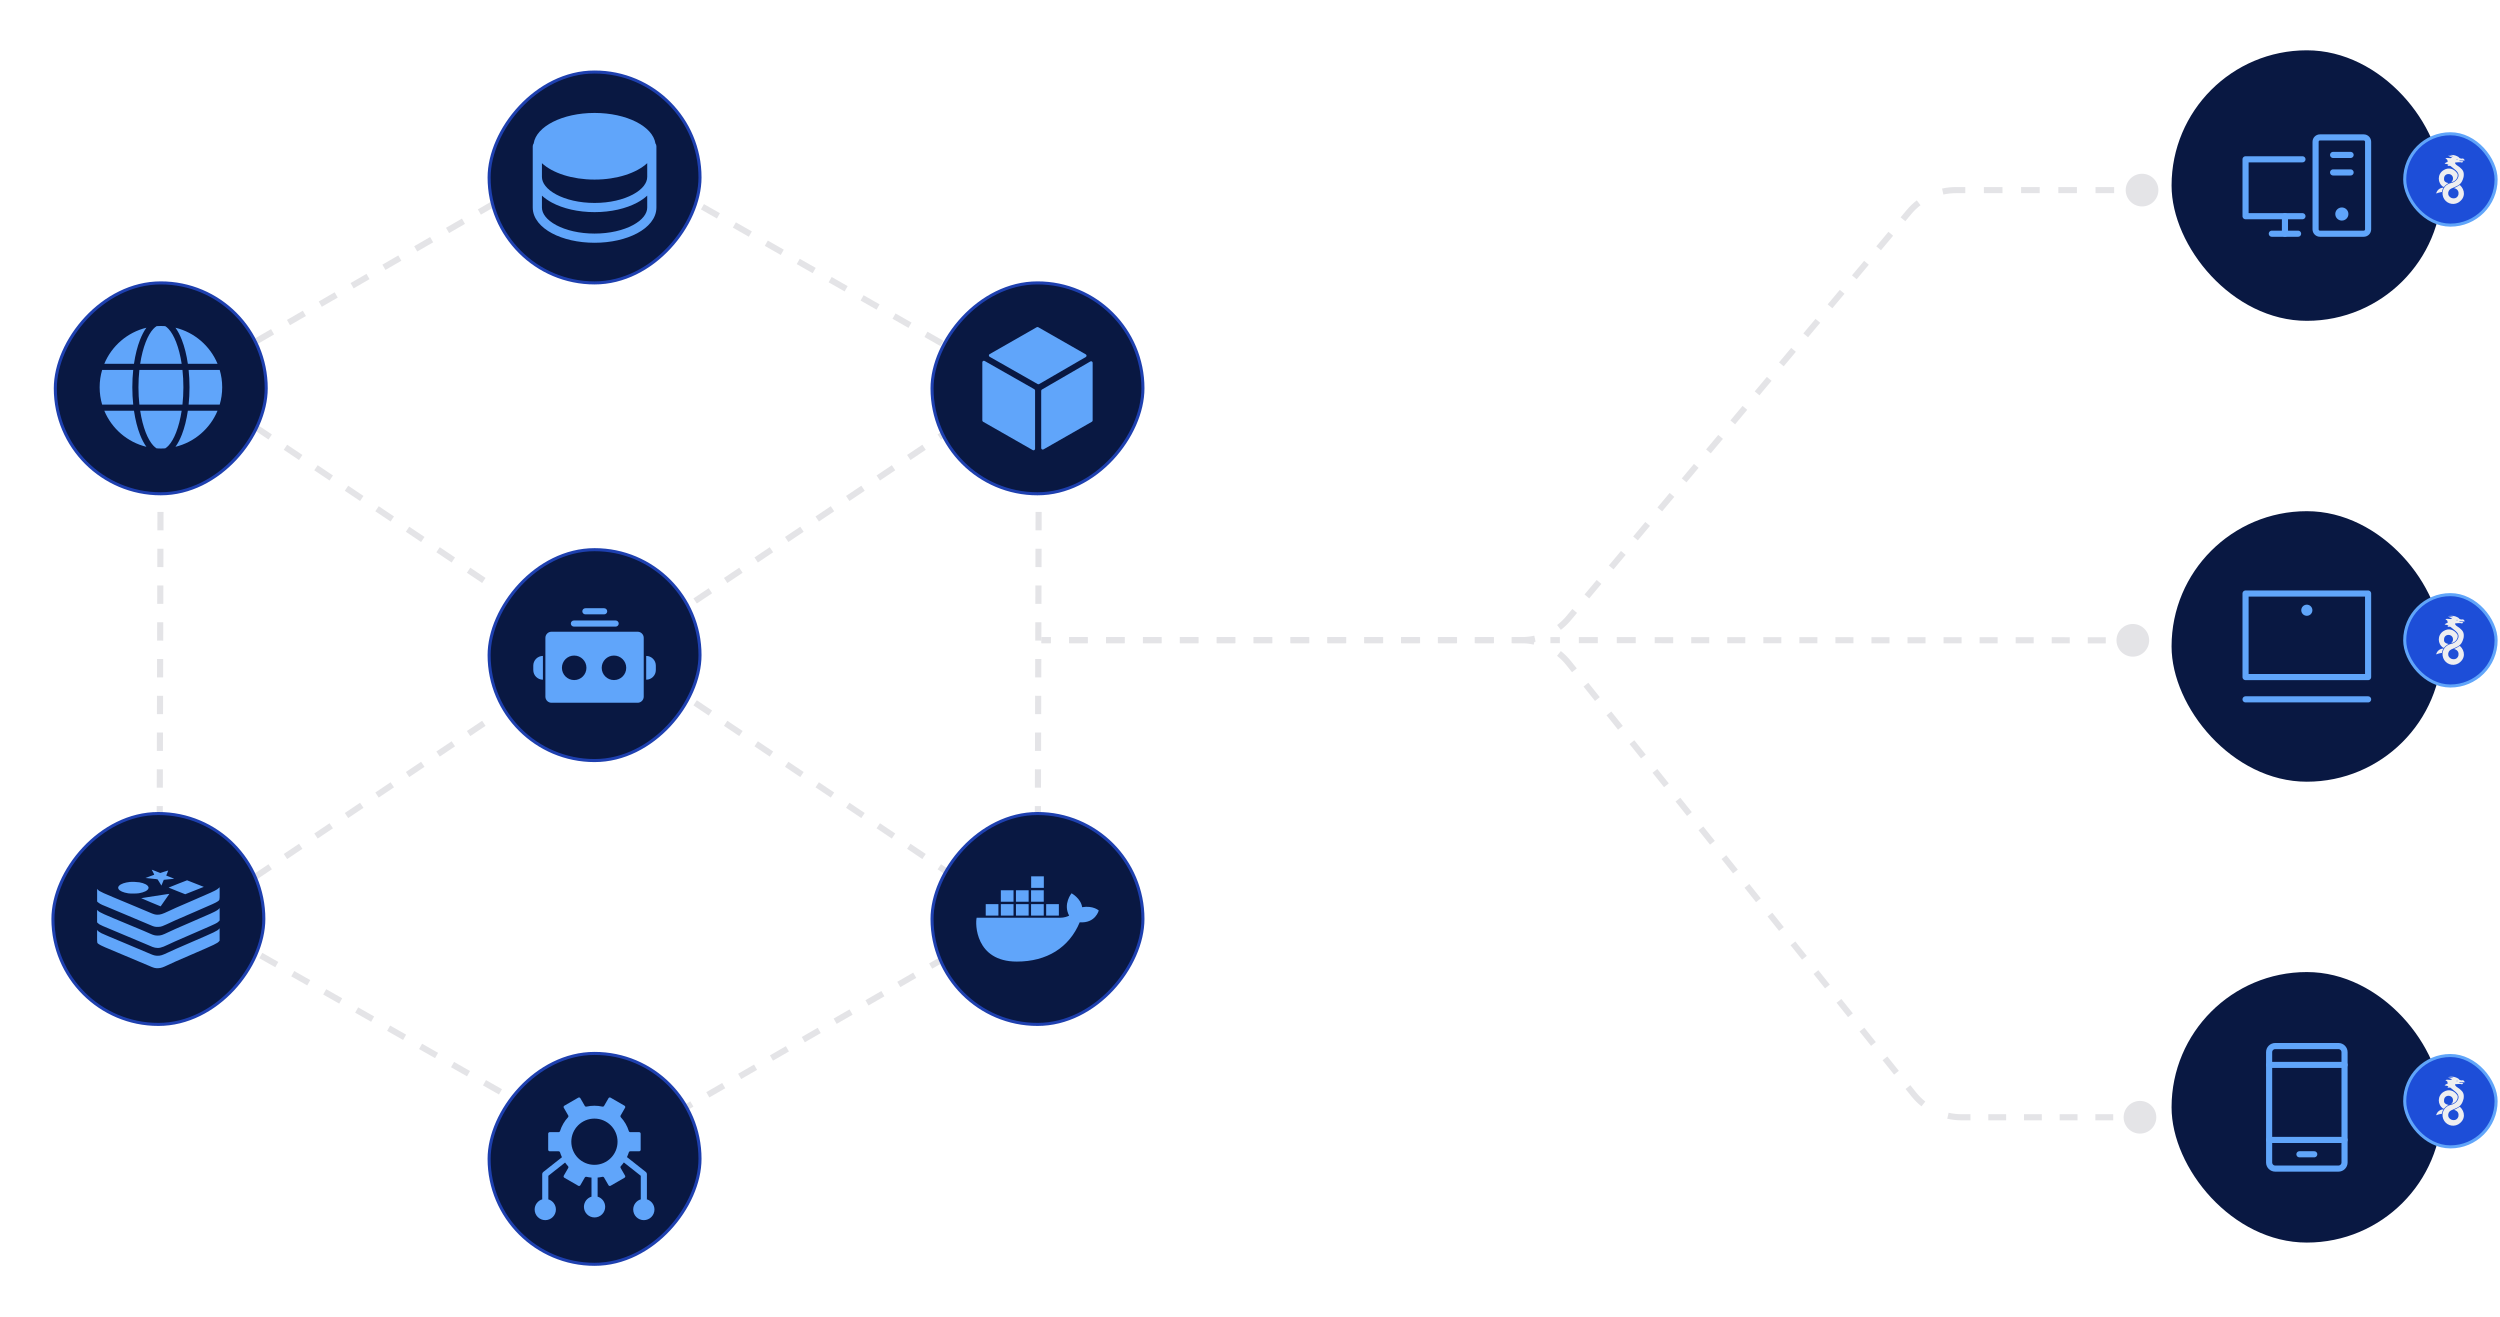 <svg width="816" height="430" viewBox="0 0 816 430" fill="none" xmlns="http://www.w3.org/2000/svg">
<g filter="url(#filter0_dd_622_125195)">
<rect x="708.799" y="315.279" width="88.3" height="88.3" rx="44.15" fill="#091842"/>
<path d="M750.535 374.756H755.363" stroke="#60A5FA" stroke-width="2" stroke-linecap="round" stroke-linejoin="round"/>
<path d="M740.641 345.584H765.257" stroke="#60A5FA" stroke-width="2" stroke-linecap="round" stroke-linejoin="round"/>
<path d="M740.641 370.07H765.257" stroke="#60A5FA" stroke-width="2" stroke-linecap="round" stroke-linejoin="round"/>
<path d="M740.641 341.43C740.641 340.325 741.537 339.43 742.641 339.43H763.256C764.361 339.43 765.257 340.325 765.257 341.43V377.43C765.257 378.534 764.361 379.43 763.257 379.43H742.641C741.537 379.43 740.641 378.534 740.641 377.43V341.43Z" stroke="#60A5FA" stroke-width="2" stroke-linejoin="round"/>
</g>
<g filter="url(#filter1_dd_622_125195)">
<rect x="708.799" y="164.85" width="88.3" height="88.3" rx="44.15" fill="#091842"/>
<path d="M732.949 191.727H772.949V218.999H732.949V191.727Z" stroke="#60A5FA" stroke-width="2" stroke-linejoin="round"/>
<path d="M732.949 226.271L772.949 226.271" stroke="#60A5FA" stroke-width="2" stroke-linecap="round"/>
<ellipse cx="752.949" cy="197.181" rx="1.818" ry="1.818" fill="#60A5FA"/>
</g>
<g filter="url(#filter2_dd_622_125195)">
<rect x="708.8" y="14.42" width="88.3" height="88.3" rx="44.15" fill="#091842"/>
<path d="M750.092 74.283H741.521" stroke="#60A5FA" stroke-width="2" stroke-linecap="round" stroke-linejoin="round"/>
<path d="M767.235 48.57H761.521" stroke="#60A5FA" stroke-width="2" stroke-linecap="round" stroke-linejoin="round"/>
<path d="M767.235 54.283H761.521" stroke="#60A5FA" stroke-width="2" stroke-linecap="round" stroke-linejoin="round"/>
<path d="M771.521 42.855H757.235C756.446 42.855 755.807 43.495 755.807 44.284V72.856C755.807 73.644 756.446 74.284 757.235 74.284H771.521C772.31 74.284 772.949 73.644 772.949 72.856V44.284C772.949 43.495 772.31 42.855 771.521 42.855Z" stroke="#60A5FA" stroke-width="2" stroke-linecap="round" stroke-linejoin="round"/>
<path d="M745.807 68.57V74.285" stroke="#60A5FA" stroke-width="2" stroke-linecap="round" stroke-linejoin="round"/>
<path d="M764.378 69.999C765.562 69.999 766.521 69.039 766.521 67.856C766.521 66.672 765.562 65.713 764.378 65.713C763.195 65.713 762.235 66.672 762.235 67.856C762.235 69.039 763.195 69.999 764.378 69.999Z" fill="#60A5FA"/>
<path d="M751.521 49.998H732.95V68.57H751.521" stroke="#60A5FA" stroke-width="2" stroke-linecap="round" stroke-linejoin="round"/>
</g>
<path d="M693.153 364.674C693.153 367.62 695.54 370.008 698.486 370.008C701.431 370.008 703.819 367.62 703.819 364.674C703.819 361.729 701.431 359.341 698.486 359.341C695.54 359.341 693.153 361.729 693.153 364.674ZM512.007 216.441L512.788 215.816L512.007 216.441ZM624.631 357.171L623.85 357.796L624.631 357.171ZM339.952 209.938H342.96V207.938H339.952V209.938ZM348.977 209.938H354.994V207.938H348.977V209.938ZM361.011 209.938H367.028V207.938H361.011V209.938ZM373.045 209.938H379.062V207.938H373.045V209.938ZM385.079 209.938H391.096V207.938H385.079V209.938ZM397.113 209.938H403.13V207.938H397.113V209.938ZM409.146 209.938H415.163V207.938H409.146V209.938ZM421.18 209.938H427.197V207.938H421.18V209.938ZM433.214 209.938H439.231V207.938H433.214V209.938ZM445.248 209.938H451.265V207.938H445.248V209.938ZM457.282 209.938H463.299V207.938H457.282V209.938ZM469.316 209.938H475.333V207.938H469.316V209.938ZM481.35 209.938H487.367V207.938H481.35V209.938ZM493.384 209.938H496.392V207.938H493.384V209.938ZM496.392 209.938C497.826 209.938 499.241 210.099 500.612 210.412L501.056 208.462C499.54 208.116 497.977 207.938 496.392 207.938V209.938ZM508.219 214.067C509.32 214.943 510.331 215.946 511.227 217.066L512.788 215.816C511.798 214.579 510.681 213.47 509.464 212.502L508.219 214.067ZM511.227 217.066L513.104 219.411L514.665 218.162L512.788 215.816L511.227 217.066ZM516.858 224.102L520.612 228.793L522.173 227.544L518.419 222.853L516.858 224.102ZM524.366 233.484L528.12 238.175L529.682 236.926L525.927 232.235L524.366 233.484ZM531.874 242.866L535.628 247.557L537.19 246.308L533.436 241.617L531.874 242.866ZM539.382 252.248L543.137 256.939L544.698 255.69L540.944 250.999L539.382 252.248ZM546.891 261.63L550.645 266.321L552.206 265.072L548.452 260.381L546.891 261.63ZM554.399 271.012L558.153 275.703L559.714 274.454L555.96 269.763L554.399 271.012ZM561.907 280.394L565.661 285.085L567.223 283.836L563.469 279.145L561.907 280.394ZM569.415 289.776L573.169 294.467L574.731 293.218L570.977 288.527L569.415 289.776ZM576.923 299.158L580.678 303.849L582.239 302.6L578.485 297.909L576.923 299.158ZM584.432 308.54L588.186 313.231L589.747 311.982L585.993 307.291L584.432 308.54ZM591.94 317.922L595.694 322.613L597.256 321.364L593.501 316.673L591.94 317.922ZM599.448 327.304L603.202 331.995L604.764 330.746L601.01 326.055L599.448 327.304ZM606.956 336.686L610.71 341.377L612.272 340.128L608.518 335.437L606.956 336.686ZM614.465 346.068L618.219 350.759L619.78 349.51L616.026 344.819L614.465 346.068ZM621.973 355.45L623.85 357.796L625.411 356.546L623.534 354.201L621.973 355.45ZM623.85 357.796C624.84 359.033 625.957 360.142 627.174 361.11L628.418 359.545C627.318 358.669 626.307 357.666 625.411 356.546L623.85 357.796ZM635.582 365.15C637.098 365.495 638.661 365.674 640.246 365.674V363.674C638.812 363.674 637.397 363.512 636.026 363.2L635.582 365.15ZM640.246 365.674H643.158V363.674H640.246V365.674ZM648.982 365.674H654.806V363.674H648.982V365.674ZM660.63 365.674H666.454V363.674H660.63V365.674ZM672.278 365.674H678.102V363.674H672.278V365.674ZM683.926 365.674H689.75V363.674H683.926V365.674ZM695.574 365.674H698.486V363.674H695.574V365.674Z" fill="#E4E4E7"/>
<path d="M693.83 62.049C693.83 59.103 696.218 56.715 699.164 56.715C702.109 56.715 704.497 59.103 704.497 62.049C704.497 64.994 702.109 67.382 699.164 67.382C696.218 67.382 693.83 64.994 693.83 62.049ZM511.998 201.784L511.231 201.141L511.998 201.784ZM623.103 69.203L623.87 69.845L623.103 69.203ZM339.952 207.938H342.965V209.938H339.952V207.938ZM348.993 207.938H355.021V209.938H348.993V207.938ZM361.048 207.938H367.076V209.938H361.048V207.938ZM373.103 207.938H379.131V209.938H373.103V207.938ZM385.158 207.938H391.186V209.938H385.158V207.938ZM397.214 207.938H403.241V209.938H397.214V207.938ZM409.269 207.938H415.296V209.938H409.269V207.938ZM421.324 207.938H427.352V209.938H421.324V207.938ZM433.379 207.938H439.407V209.938H433.379V207.938ZM445.434 207.938H451.462V209.938H445.434V207.938ZM457.489 207.938H463.517V209.938H457.489V207.938ZM469.545 207.938H475.572V209.938H469.545V207.938ZM481.6 207.938H487.627V209.938H481.6V207.938ZM493.655 207.938H496.669V209.938H493.655V207.938ZM496.669 207.938C498.066 207.938 499.445 207.784 500.784 207.487L501.217 209.439C499.737 209.768 498.213 209.938 496.669 209.938V207.938ZM508.242 204.006C509.33 203.17 510.334 202.212 511.231 201.141L512.764 202.426C511.772 203.609 510.663 204.668 509.461 205.592L508.242 204.006ZM511.231 201.141L513.215 198.774L514.748 200.058L512.764 202.426L511.231 201.141ZM517.183 194.039L521.151 189.304L522.684 190.588L518.716 195.323L517.183 194.039ZM525.119 184.569L529.087 179.834L530.62 181.118L526.652 185.853L525.119 184.569ZM533.056 175.099L537.024 170.364L538.557 171.648L534.588 176.383L533.056 175.099ZM540.992 165.628L544.96 160.893L546.493 162.178L542.525 166.913L540.992 165.628ZM548.928 156.158L552.896 151.423L554.429 152.708L550.461 157.443L548.928 156.158ZM556.864 146.688L560.832 141.953L562.365 143.238L558.397 147.973L556.864 146.688ZM564.8 137.218L568.768 132.483L570.301 133.768L566.333 138.503L564.8 137.218ZM572.736 127.748L576.704 123.013L578.237 124.298L574.269 129.033L572.736 127.748ZM580.672 118.278L584.64 113.543L586.173 114.828L582.205 119.563L580.672 118.278ZM588.608 108.808L592.576 104.073L594.109 105.358L590.141 110.093L588.608 108.808ZM596.545 99.338L600.513 94.603L602.046 95.888L598.077 100.623L596.545 99.338ZM604.481 89.868L608.449 85.133L609.982 86.417L606.014 91.153L604.481 89.868ZM612.417 80.398L616.385 75.663L617.918 76.947L613.95 81.682L612.417 80.398ZM620.353 70.928L622.337 68.56L623.87 69.845L621.886 72.212L620.353 70.928ZM622.337 68.56C623.329 67.377 624.438 66.318 625.64 65.394L626.859 66.98C625.771 67.816 624.767 68.774 623.87 69.845L622.337 68.56ZM633.884 61.547C635.364 61.218 636.889 61.049 638.432 61.049V63.049C637.035 63.049 635.656 63.202 634.317 63.499L633.884 61.547ZM638.432 61.049H641.469V63.049H638.432V61.049ZM647.542 61.049H653.615V63.049H647.542V61.049ZM659.688 61.049H665.761V63.049H659.688V61.049ZM671.835 61.049H677.908V63.049H671.835V61.049ZM683.981 61.049H690.054V63.049H683.981V61.049ZM696.127 61.049H699.164V63.049H696.127V61.049Z" fill="#E4E4E7"/>
<path d="M701.486 209.002C701.486 206.056 699.099 203.668 696.153 203.667C693.208 203.666 690.82 206.053 690.819 208.998C690.819 211.944 693.207 214.332 696.153 214.333C699.098 214.334 701.486 211.947 701.486 209.002ZM696.153 208L693.211 207.999L693.211 209.999L696.153 210L696.153 208ZM687.328 207.997L681.445 207.995L681.445 209.995L687.328 209.997L687.328 207.997ZM675.561 207.993L669.678 207.992L669.678 209.992L675.561 209.993L675.561 207.993ZM663.795 207.99L657.912 207.988L657.911 209.988L663.795 209.99L663.795 207.99ZM652.028 207.986L646.145 207.984L646.145 209.984L652.028 209.986L652.028 207.986ZM640.262 207.982L634.378 207.98L634.378 209.98L640.262 209.982L640.262 207.982ZM628.495 207.979L622.612 207.977L622.612 209.977L628.495 209.979L628.495 207.979ZM616.729 207.975L610.845 207.973L610.845 209.973L616.729 209.975L616.729 207.975ZM604.962 207.971L599.079 207.969L599.079 209.969L604.962 209.971L604.962 207.971ZM593.196 207.967L587.312 207.966L587.312 209.966L593.195 209.967L593.196 207.967ZM581.429 207.964L575.546 207.962L575.546 209.962L581.429 209.964L581.429 207.964ZM569.662 207.96L563.779 207.958L563.779 209.958L569.662 209.96L569.662 207.96ZM557.896 207.956L552.013 207.954L552.013 209.954L557.896 209.956L557.896 207.956ZM546.129 207.953L543.188 207.952L543.188 209.952L546.129 209.953L546.129 207.953ZM543.188 207.952L540.093 207.951L540.093 209.951L543.188 209.952L543.188 207.952ZM533.904 207.949L527.715 207.947L527.715 209.947L533.904 209.949L533.904 207.949ZM521.526 207.945L515.337 207.943L515.337 209.943L521.526 209.945L521.526 207.945ZM509.148 207.941L506.054 207.94L506.053 209.94L509.148 209.941L509.148 207.941Z" fill="#E4E4E7"/>
<rect x="784.899" y="43.658" width="29.821" height="29.821" rx="14.911" fill="#1D4ED8"/>
<rect x="784.899" y="43.658" width="29.821" height="29.821" rx="14.911" stroke="#60A5FA"/>
<path fill-rule="evenodd" clip-rule="evenodd" d="M800.749 50.92L799.38 50.608C799.482 50.608 799.592 50.6 799.716 50.592C799.876 50.581 800.059 50.568 800.28 50.568C801.101 50.568 801.766 50.842 802.392 51.194C802.479 51.237 802.553 51.329 802.629 51.421C802.69 51.496 802.752 51.572 802.822 51.625C803.135 51.742 803.448 51.82 803.761 51.781V51.664C804.113 51.742 804.465 52.133 804.465 52.407H802.861C802.822 52.407 802.744 52.446 802.705 52.485C802.744 52.524 802.822 52.603 802.861 52.603C802.935 52.603 803.016 52.6 803.101 52.598C803.375 52.591 803.697 52.582 803.996 52.642C803.99 52.651 803.985 52.66 803.979 52.67C803.857 52.876 803.631 53.255 803.37 52.994C803.37 52.916 801.844 52.955 801.453 53.033C801.375 53.033 801.297 53.189 801.336 53.268C801.511 53.693 801.926 53.958 802.315 54.207C802.535 54.347 802.746 54.482 802.901 54.637C803.996 55.498 804.348 56.28 804.113 57.766C803.525 60.083 802.601 60.474 800.8 61.237C800.564 61.337 800.313 61.443 800.045 61.561C799.38 61.874 798.989 62.617 799.106 63.361C799.38 64.965 801.923 65.395 802.431 63.517C802.588 62.774 802.392 61.718 800.984 61.405C801.61 61.131 802.196 60.818 802.744 60.466C802.822 60.388 802.901 60.388 802.979 60.466C804.544 61.913 804.935 64.573 802.353 66.138C800.514 67.155 798.206 66.295 797.463 64.339C796.72 62.343 797.893 60.192 799.967 59.762C801.453 59.527 802.979 57.962 802.314 56.515C802.019 55.865 801.166 55.216 800.446 54.667C800.212 54.489 799.992 54.321 799.81 54.167C799.707 54.106 799.539 54.12 799.351 54.136C799.183 54.15 798.999 54.165 798.832 54.128C798.91 54.07 798.958 54.011 799.005 53.953C799.053 53.894 799.101 53.836 799.179 53.777C798.827 53.561 798.609 53.531 798.339 53.494C798.219 53.478 798.089 53.46 797.932 53.424C798.05 53.189 798.556 52.916 798.908 52.877C798.897 52.775 798.89 52.687 798.884 52.61C798.846 52.126 798.842 52.079 798.167 51.742C798.568 51.474 798.923 51.534 799.268 51.591C799.628 51.651 799.978 51.71 800.358 51.39C799.888 51.233 799.419 51.077 798.989 50.803C799.209 50.818 799.426 50.857 799.641 50.896C800 50.96 800.356 51.024 800.722 50.975L800.749 50.92ZM797.463 60.974C795.585 59.801 795.468 56.828 797.58 55.537C799.145 54.559 800.905 54.911 802.079 56.632C802.236 56.906 802.236 57.336 802.157 57.649C801.844 58.705 801.062 59.292 800.006 59.527C800.319 59.292 800.553 58.94 800.632 58.549C800.984 56.358 797.58 56.123 797.737 58.471C797.698 59.136 798.206 59.605 799.184 59.762C798.676 60.075 798.245 60.348 797.776 60.935C797.698 61.053 797.619 61.053 797.463 60.974ZM796.991 62.672C796.389 62.784 795.754 62.903 795.155 63.165C795.429 62.031 796.407 61.248 797.58 61.248C797.267 61.639 797.111 62.148 797.072 62.656C797.045 62.661 797.018 62.666 796.991 62.672ZM802.038 51.874L802.155 51.991L801.999 52.069C801.921 52.108 801.881 52.069 801.842 52.03C801.764 51.913 801.999 51.834 802.038 51.874Z" fill="#EEEEF0"/>
<rect x="784.899" y="194.09" width="29.821" height="29.821" rx="14.911" fill="#1D4ED8"/>
<rect x="784.899" y="194.09" width="29.821" height="29.821" rx="14.911" stroke="#60A5FA"/>
<path fill-rule="evenodd" clip-rule="evenodd" d="M800.749 201.352L799.38 201.039C799.482 201.039 799.592 201.032 799.716 201.023C799.876 201.012 800.059 201 800.28 201C801.101 201 801.766 201.274 802.392 201.626C802.479 201.669 802.553 201.76 802.629 201.853C802.69 201.928 802.752 202.004 802.822 202.056C803.135 202.174 803.448 202.252 803.761 202.213V202.095C804.113 202.174 804.465 202.565 804.465 202.839H802.861C802.822 202.839 802.744 202.878 802.705 202.917C802.744 202.956 802.822 203.034 802.861 203.034C802.935 203.034 803.016 203.032 803.101 203.03C803.375 203.022 803.697 203.014 803.996 203.073C803.99 203.082 803.985 203.092 803.979 203.102C803.857 203.307 803.631 203.687 803.37 203.425C803.37 203.347 801.844 203.386 801.453 203.465C801.375 203.465 801.297 203.621 801.336 203.699C801.511 204.125 801.926 204.39 802.315 204.639C802.535 204.779 802.746 204.913 802.901 205.068C803.996 205.929 804.348 206.712 804.113 208.198C803.525 210.515 802.601 210.906 800.8 211.668C800.564 211.768 800.313 211.875 800.045 211.993C799.38 212.306 798.989 213.049 799.106 213.792C799.38 215.396 801.923 215.826 802.431 213.949C802.588 213.205 802.392 212.149 800.984 211.836C801.61 211.562 802.196 211.249 802.744 210.897C802.822 210.819 802.901 210.819 802.979 210.897C804.544 212.345 804.935 215.005 802.353 216.57C800.514 217.587 798.206 216.726 797.463 214.77C796.72 212.775 797.893 210.624 799.967 210.193C801.453 209.958 802.979 208.394 802.314 206.946C802.019 206.297 801.166 205.647 800.446 205.099C800.212 204.92 799.992 204.753 799.81 204.599C799.707 204.537 799.539 204.551 799.351 204.567C799.183 204.581 798.999 204.597 798.832 204.56C798.91 204.501 798.958 204.443 799.005 204.384C799.053 204.326 799.101 204.268 799.179 204.209C798.827 203.992 798.609 203.963 798.339 203.926C798.219 203.91 798.089 203.892 797.932 203.856C798.05 203.621 798.556 203.348 798.908 203.309C798.897 203.206 798.89 203.118 798.884 203.041C798.846 202.558 798.842 202.511 798.167 202.174C798.568 201.906 798.923 201.965 799.268 202.023C799.628 202.083 799.978 202.142 800.358 201.822C799.888 201.665 799.419 201.509 798.989 201.235C799.209 201.249 799.426 201.288 799.641 201.327C800 201.392 800.356 201.456 800.722 201.407L800.749 201.352ZM797.463 211.406C795.585 210.232 795.468 207.259 797.58 205.968C799.145 204.99 800.905 205.342 802.079 207.064C802.236 207.337 802.236 207.768 802.157 208.081C801.844 209.137 801.062 209.724 800.006 209.958C800.319 209.724 800.553 209.372 800.632 208.98C800.984 206.79 797.58 206.555 797.737 208.902C797.698 209.567 798.206 210.037 799.184 210.193C798.676 210.506 798.245 210.78 797.776 211.367C797.698 211.484 797.619 211.484 797.463 211.406ZM796.991 213.103C796.389 213.216 795.754 213.335 795.155 213.597C795.429 212.462 796.407 211.68 797.58 211.68C797.267 212.071 797.111 212.58 797.072 213.088C797.045 213.093 797.018 213.098 796.991 213.103ZM802.038 202.305L802.155 202.423L801.999 202.501C801.921 202.54 801.881 202.501 801.842 202.462C801.764 202.344 801.999 202.266 802.038 202.305Z" fill="#EEEEF0"/>
<rect x="784.899" y="344.52" width="29.821" height="29.821" rx="14.911" fill="#1D4ED8"/>
<rect x="784.899" y="344.52" width="29.821" height="29.821" rx="14.911" stroke="#60A5FA"/>
<path fill-rule="evenodd" clip-rule="evenodd" d="M800.749 351.782L799.38 351.469C799.482 351.469 799.592 351.461 799.716 351.453C799.876 351.442 800.059 351.43 800.28 351.43C801.101 351.43 801.766 351.704 802.392 352.056C802.479 352.099 802.553 352.19 802.629 352.283C802.69 352.358 802.752 352.433 802.822 352.486C803.135 352.603 803.448 352.682 803.761 352.642V352.525C804.113 352.603 804.465 352.994 804.465 353.268H802.861C802.822 353.268 802.744 353.307 802.705 353.347C802.744 353.386 802.822 353.464 802.861 353.464C802.935 353.464 803.016 353.462 803.101 353.459C803.375 353.452 803.697 353.443 803.996 353.503C803.99 353.512 803.985 353.522 803.979 353.532C803.857 353.737 803.631 354.116 803.37 353.855C803.37 353.777 801.844 353.816 801.453 353.894C801.375 353.894 801.297 354.051 801.336 354.129C801.511 354.554 801.926 354.82 802.315 355.068C802.535 355.208 802.746 355.343 802.901 355.498C803.996 356.359 804.348 357.141 804.113 358.628C803.525 360.945 802.601 361.336 800.8 362.098C800.564 362.198 800.313 362.304 800.045 362.422C799.38 362.735 798.989 363.479 799.106 364.222C799.38 365.826 801.923 366.256 802.431 364.378C802.588 363.635 802.392 362.579 800.984 362.266C801.61 361.992 802.196 361.679 802.744 361.327C802.822 361.249 802.901 361.249 802.979 361.327C804.544 362.774 804.935 365.435 802.353 366.999C800.514 368.017 798.206 367.156 797.463 365.2C796.72 363.205 797.893 361.053 799.967 360.623C801.453 360.388 802.979 358.823 802.314 357.376C802.019 356.726 801.166 356.077 800.446 355.528C800.212 355.35 799.992 355.182 799.81 355.029C799.707 354.967 799.539 354.981 799.351 354.997C799.183 355.011 798.999 355.027 798.832 354.99C798.91 354.931 798.958 354.873 799.005 354.814C799.053 354.756 799.101 354.697 799.179 354.639C798.827 354.422 798.609 354.392 798.339 354.356C798.219 354.339 798.089 354.322 797.932 354.285C798.05 354.051 798.556 353.777 798.908 353.738C798.897 353.636 798.89 353.548 798.884 353.471C798.846 352.987 798.842 352.941 798.167 352.603C798.568 352.336 798.923 352.395 799.268 352.453C799.628 352.513 799.978 352.571 800.358 352.251C799.888 352.095 799.419 351.938 798.989 351.664C799.209 351.679 799.426 351.718 799.641 351.757C800 351.822 800.356 351.886 800.722 351.837L800.749 351.782ZM797.463 361.836C795.585 360.662 795.468 357.689 797.58 356.398C799.145 355.42 800.905 355.772 802.079 357.493C802.236 357.767 802.236 358.197 802.157 358.51C801.844 359.567 801.062 360.153 800.006 360.388C800.319 360.153 800.553 359.801 800.632 359.41C800.984 357.219 797.58 356.985 797.737 359.332C797.698 359.997 798.206 360.466 799.184 360.623C798.676 360.936 798.245 361.21 797.776 361.796C797.698 361.914 797.619 361.914 797.463 361.836ZM796.991 363.533C796.389 363.645 795.754 363.764 795.155 364.026C795.429 362.892 796.407 362.109 797.58 362.109C797.267 362.501 797.111 363.009 797.072 363.518C797.045 363.523 797.018 363.528 796.991 363.533ZM802.038 352.735L802.155 352.852L801.999 352.931C801.921 352.97 801.881 352.931 801.842 352.891C801.764 352.774 801.999 352.696 802.038 352.735Z" fill="#EEEEF0"/>
<path d="M83.209 139.295L162.881 192.794" stroke="#E4E4E7" stroke-width="2" stroke-dasharray="6 6"/>
<path d="M311.57 139.295L221.597 199.71" stroke="#E4E4E7" stroke-width="2" stroke-dasharray="6 6"/>
<path d="M83.209 286.258L162.881 232.759" stroke="#E4E4E7" stroke-width="2" stroke-dasharray="6 6"/>
<path d="M311.57 286.258L220.214 224.914" stroke="#E4E4E7" stroke-width="2" stroke-dasharray="6 6"/>
<path d="M52.071 293.101L52.474 129.328" stroke="#E4E4E7" stroke-width="2" stroke-dasharray="6 6"/>
<path d="M338.697 293.101L339.1 129.328" stroke="#E4E4E7" stroke-width="2" stroke-dasharray="6 6"/>
<path d="M338.708 129.948L194.104 47.406L81.741 112.476M340.128 294.313L198.294 376.254L75.453 306.372" stroke="#E4E4E7" stroke-width="2" stroke-dasharray="6 6"/>
<g filter="url(#filter3_dd_622_125195)">
<rect width="68.831" height="68.831" rx="34.416" transform="matrix(1 0 0 -1 17.279 332.367)" fill="#091842"/>
<rect width="68.831" height="68.831" rx="34.416" transform="matrix(1 0 0 -1 17.279 332.367)" stroke="#1E40AF"/>
<path d="M49.538 281.889C49.538 281.905 49.726 282.257 49.96 282.694C50.194 283.124 50.359 283.491 50.335 283.514C50.312 283.53 49.656 283.78 48.882 284.053C48.101 284.335 47.484 284.569 47.492 284.577C47.499 284.585 48.382 284.678 49.445 284.78C50.726 284.897 51.398 284.983 51.444 285.038C51.484 285.077 51.781 285.553 52.101 286.085L52.679 287.053L52.78 286.811C52.835 286.686 53.015 286.257 53.171 285.874L53.46 285.178L54.999 285.014C55.843 284.921 56.593 284.85 56.671 284.85L56.804 284.796C56.804 284.772 56.233 284.538 55.53 284.272C54.835 284.014 54.257 283.788 54.257 283.78C54.257 283.772 54.405 283.405 54.593 282.96C54.773 282.514 54.913 282.139 54.905 282.132C54.89 282.116 54.296 282.296 53.593 282.522L52.319 282.944L50.952 282.405C49.609 281.874 49.538 281.85 49.538 281.889ZM58.023 286.507C56.39 287.155 55.046 287.694 55.038 287.71C55.023 287.725 56.241 288.217 57.741 288.811L60.46 289.881L60.749 289.764C63.78 288.585 66.53 287.491 66.522 287.475L61.062 285.327C61.007 285.335 59.648 285.858 58.023 286.507ZM42.351 285.874C40.781 286.038 39.468 286.491 38.913 287.069C38.531 287.46 38.468 287.796 38.71 288.202C39.062 288.811 40.218 289.319 41.812 289.577C42.531 289.702 44.632 289.678 45.359 289.553C47.062 289.256 48.171 288.71 48.429 288.022C48.523 287.764 48.523 287.733 48.429 287.483C48.171 286.819 47.085 286.264 45.476 285.983C44.663 285.85 43.148 285.796 42.351 285.874ZM71.515 287.764C71.436 287.866 71.147 288.1 70.866 288.288C70.038 288.819 68.975 289.303 62.343 292.163C57.679 294.163 56.491 294.694 54.882 295.467C53.093 296.319 52.351 296.561 51.452 296.561C50.648 296.561 50.163 296.42 48.663 295.756C48.062 295.491 45.601 294.46 43.203 293.46C32.695 289.092 32.499 288.999 31.937 288.389L31.703 288.131V292.249L31.968 292.506C32.226 292.756 33.093 293.28 33.398 293.366C33.484 293.389 34.054 293.624 34.671 293.889C35.288 294.155 38.304 295.42 41.374 296.702C46.452 298.819 47.609 299.303 49.343 300.061C50.257 300.467 50.765 300.569 51.632 300.538C52.265 300.514 52.452 300.475 53.007 300.288C53.366 300.17 53.984 299.905 54.382 299.702C55.702 299.038 57.296 298.334 63.648 295.6C69.624 293.022 70.405 292.663 71.054 292.217C71.718 291.741 71.694 291.858 71.694 289.561C71.694 288.46 71.686 287.561 71.679 287.561L71.515 287.764ZM50.593 290.452C48.148 290.827 46.124 291.147 46.085 291.163C46.031 291.178 52.179 293.764 52.437 293.835L55.249 289.796C55.241 289.741 55.249 289.733 50.593 290.452ZM71.554 294.545C71.499 294.639 71.241 294.858 70.999 295.038C70.202 295.585 69.007 296.131 61.741 299.256C57.562 301.061 56.249 301.639 55.007 302.241C52.991 303.217 52.507 303.373 51.429 303.373C50.593 303.366 50.077 303.233 48.968 302.733C47.898 302.241 46.702 301.741 41.906 299.749C33.538 296.28 32.578 295.842 31.984 295.272L31.695 294.999V299.061L32.023 299.374C32.554 299.874 32.499 299.842 41.468 303.577C44.757 304.944 47.859 306.248 48.359 306.475C49.679 307.069 50.062 307.209 50.585 307.319C51.804 307.569 52.71 307.366 54.687 306.405C55.976 305.78 57.546 305.084 61.351 303.444C68.585 300.327 70.366 299.522 70.897 299.17C71.085 299.038 71.343 298.827 71.468 298.686L71.694 298.436V296.405C71.694 295.288 71.686 294.374 71.679 294.374L71.554 294.545ZM71.483 301.202C71.007 301.803 70.046 302.264 62.585 305.475C57.718 307.577 56.233 308.233 54.632 308.991C52.952 309.787 52.398 309.959 51.429 309.959C50.765 309.959 50.093 309.803 49.351 309.475C47.609 308.709 46.46 308.225 41.374 306.108C35.593 303.702 33.742 302.913 33.124 302.608C32.546 302.319 31.96 301.905 31.828 301.694L31.695 301.498V303.569C31.695 305.944 31.656 305.764 32.288 306.194C32.992 306.662 34.038 307.131 40.984 310.014C45.835 312.03 47.585 312.764 48.445 313.155C50.202 313.944 50.671 314.069 51.656 314.014C52.554 313.975 53.14 313.78 54.694 313.037C56.312 312.264 57.507 311.725 62.796 309.452C70.14 306.287 70.936 305.905 71.491 305.264L71.686 305.045V303.022C71.686 301.905 71.679 300.991 71.671 300.991L71.483 301.202Z" fill="#60A5FA"/>
</g>
<g filter="url(#filter4_dd_622_125195)">
<rect width="68.831" height="68.831" rx="34.416" transform="matrix(1 0 0 -1 304.221 332.367)" fill="#091842"/>
<rect width="68.831" height="68.831" rx="34.416" transform="matrix(1 0 0 -1 304.221 332.367)" stroke="#1E40AF"/>
<path fill-rule="evenodd" clip-rule="evenodd" d="M336.565 284.041H340.708V287.79H336.565V284.041ZM330.817 288.579H326.673V292.328H330.817V288.579ZM325.884 293.107H321.741V296.855H325.884V293.107ZM330.817 293.107H326.673V296.855H330.817V293.107ZM331.606 293.107H335.749V296.855H331.606V293.107ZM340.682 293.107H336.539V296.855H340.682V293.107ZM341.471 293.107H345.614V296.855H341.471V293.107ZM331.606 288.579H335.749V292.328H331.606V288.579ZM340.682 288.579H336.539V292.328H340.682V288.579ZM353.21 294.103C356.861 293.511 358.636 295.188 358.636 295.188C358.636 295.188 357.551 299.43 352.421 299.036C348.968 307.323 341.668 311.86 331.902 311.86C318.288 311.86 318.288 299.43 318.781 297.556H345.91C347.39 297.556 348.377 297.162 348.968 296.866C346.897 293.018 349.758 289.565 349.758 289.565C349.758 289.565 352.816 291.242 353.21 294.103Z" fill="#60A5FA"/>
</g>
<g filter="url(#filter5_dd_622_125195)">
<rect width="68.831" height="68.831" rx="34.416" transform="matrix(1 0 0 -1 159.648 90.342)" fill="#091842"/>
<rect width="68.831" height="68.831" rx="34.416" transform="matrix(1 0 0 -1 159.648 90.342)" stroke="#1E40AF"/>
<path fill-rule="evenodd" clip-rule="evenodd" d="M194.064 56.617C201.384 56.617 207.783 54.465 211.252 51.258V55.74C211.252 57.681 209.758 59.783 206.572 61.489C203.449 63.16 199.031 64.24 194.069 64.24C189.107 64.24 184.69 63.16 181.567 61.489C178.38 59.783 176.887 57.681 176.887 55.74V51.268C180.357 54.47 186.751 56.617 194.064 56.617ZM173.887 55.74V45.74C173.887 45.4 174 45.086 174.191 44.835C175.034 39.251 183.61 34.863 194.064 34.863C204.506 34.863 213.074 39.242 213.934 44.817C214.133 45.071 214.252 45.392 214.252 45.74V55.74V65.74C214.252 69.323 211.563 72.22 207.988 74.134C204.349 76.081 199.425 77.24 194.069 77.24C188.713 77.24 183.789 76.081 180.151 74.134C176.575 72.22 173.887 69.323 173.887 65.74V55.74ZM211.252 61.856V65.74C211.252 67.681 209.758 69.783 206.572 71.489C203.449 73.16 199.031 74.24 194.069 74.24C189.107 74.24 184.69 73.16 181.567 71.489C178.38 69.783 176.887 67.681 176.887 65.74V61.856C177.826 62.721 178.937 63.484 180.151 64.134C183.789 66.081 188.713 67.24 194.069 67.24C199.425 67.24 204.349 66.081 207.988 64.134C209.201 63.484 210.313 62.721 211.252 61.856Z" fill="#60A5FA"/>
</g>
<g filter="url(#filter6_dd_622_125195)">
<rect width="68.831" height="68.831" rx="34.416" transform="matrix(1 0 0 -1 159.648 246.246)" fill="#091842"/>
<rect width="68.831" height="68.831" rx="34.416" transform="matrix(1 0 0 -1 159.648 246.246)" stroke="#1E40AF"/>
<path fill-rule="evenodd" clip-rule="evenodd" d="M191.068 196.527C190.516 196.527 190.068 196.975 190.068 197.527C190.068 198.08 190.516 198.527 191.068 198.527H197.196C197.748 198.527 198.196 198.08 198.196 197.527C198.196 196.975 197.748 196.527 197.196 196.527H191.068ZM186.316 201.527C186.316 200.975 186.764 200.527 187.316 200.527H200.948C201.5 200.527 201.948 200.975 201.948 201.527C201.948 202.08 201.5 202.527 200.948 202.527H187.316C186.764 202.527 186.316 202.08 186.316 201.527ZM178.015 206.194C178.015 205.089 178.911 204.194 180.015 204.194H208.112C209.216 204.194 210.112 205.089 210.112 206.194V225.382C210.112 226.486 209.216 227.382 208.112 227.382H180.015C178.911 227.382 178.015 226.486 178.015 225.382V206.194ZM187.412 219.974C189.621 219.974 191.412 218.183 191.412 215.974C191.412 213.765 189.621 211.974 187.412 211.974C185.202 211.974 183.412 213.765 183.412 215.974C183.412 218.183 185.202 219.974 187.412 219.974ZM204.399 215.974C204.399 218.183 202.608 219.974 200.399 219.974C198.19 219.974 196.399 218.183 196.399 215.974C196.399 213.765 198.19 211.974 200.399 211.974C202.608 211.974 204.399 213.765 204.399 215.974ZM210.918 219.855V212.093C212.657 212.1 214.063 213.512 214.063 215.251V216.709C214.063 218.446 212.655 219.855 210.918 219.855ZM177.209 212.093V219.855C175.472 219.855 174.063 218.446 174.063 216.709V215.251C174.063 213.512 175.47 212.1 177.209 212.093Z" fill="#60A5FA"/>
</g>
<g filter="url(#filter7_dd_622_125195)">
<rect width="68.831" height="68.831" rx="34.416" transform="matrix(1 0 0 -1 18.059 159.172)" fill="#091842"/>
<rect width="68.831" height="68.831" rx="34.416" transform="matrix(1 0 0 -1 18.059 159.172)" stroke="#1E40AF"/>
<path fill-rule="evenodd" clip-rule="evenodd" d="M45.755 116.736C46.168 114.042 46.79 111.636 47.563 109.652C48.291 107.786 49.133 106.345 50.016 105.386C50.394 104.976 50.766 104.668 51.129 104.45C51.59 104.419 52.055 104.402 52.524 104.402C52.994 104.402 53.459 104.419 53.92 104.45C54.283 104.668 54.655 104.976 55.033 105.386C55.916 106.345 56.758 107.786 57.485 109.652C58.259 111.636 58.881 114.042 59.294 116.736H45.755ZM43.732 116.736H34.047C36.464 110.915 41.552 106.483 47.781 104.968C46.992 106.055 46.295 107.399 45.7 108.926C44.838 111.137 44.164 113.793 43.732 116.736ZM57.268 104.968C58.057 106.055 58.753 107.399 59.349 108.926C60.211 111.137 60.885 113.793 61.316 116.736H71.002C68.585 110.915 63.497 106.483 57.268 104.968ZM59.556 118.736H45.493C45.297 120.533 45.191 122.433 45.191 124.402C45.191 126.371 45.297 128.272 45.493 130.069H59.556C59.752 128.272 59.858 126.371 59.858 124.402C59.858 122.433 59.752 120.533 59.556 118.736ZM61.567 130.069C61.757 128.257 61.858 126.358 61.858 124.402C61.858 122.447 61.757 120.547 61.567 118.736H71.71C72.24 120.532 72.524 122.434 72.524 124.402C72.524 126.371 72.24 128.272 71.71 130.069H61.567ZM59.294 132.069H45.755C46.168 134.762 46.79 137.169 47.563 139.152C48.291 141.018 49.133 142.46 50.016 143.418C50.394 143.829 50.766 144.136 51.129 144.354C51.59 144.386 52.055 144.402 52.524 144.402C52.994 144.402 53.459 144.386 53.92 144.354C54.283 144.136 54.655 143.829 55.033 143.418C55.916 142.46 56.758 141.018 57.485 139.152C58.259 137.169 58.881 134.762 59.294 132.069ZM57.268 143.837C58.057 142.75 58.753 141.406 59.349 139.879C60.211 137.668 60.885 135.012 61.316 132.069H71.002C68.585 137.889 63.497 142.321 57.268 143.837ZM47.781 143.837C46.992 142.75 46.295 141.406 45.7 139.879C44.838 137.668 44.164 135.012 43.732 132.069H34.047C36.464 137.889 41.552 142.321 47.781 143.837ZM43.481 130.069H33.339C32.809 128.272 32.524 126.371 32.524 124.402C32.524 122.434 32.809 120.532 33.339 118.736H43.481C43.292 120.547 43.191 122.447 43.191 124.402C43.191 126.358 43.292 128.257 43.481 130.069Z" fill="#60A5FA"/>
</g>
<g filter="url(#filter8_dd_622_125195)">
<rect width="68.831" height="68.831" rx="34.416" transform="matrix(1 0 0 -1 304.221 159.172)" fill="#091842"/>
<rect width="68.831" height="68.831" rx="34.416" transform="matrix(1 0 0 -1 304.221 159.172)" stroke="#1E40AF"/>
<path fill-rule="evenodd" clip-rule="evenodd" d="M323.02 113.581C322.684 113.773 322.684 114.258 323.021 114.45L338.686 123.357C338.841 123.445 339.03 123.444 339.184 123.355L354.4 114.531C354.733 114.337 354.732 113.855 354.397 113.664L338.884 104.802C338.73 104.714 338.542 104.714 338.388 104.802L323.02 113.581ZM356.642 116.41C356.642 116.025 356.225 115.784 355.892 115.977L340.097 125.138C339.943 125.227 339.848 125.392 339.848 125.57V144.246C339.848 144.63 340.262 144.87 340.596 144.68L356.39 135.657C356.546 135.568 356.642 135.403 356.642 135.223V116.41ZM337.1 144.922C337.433 145.112 337.848 144.871 337.848 144.487V125.472C337.848 125.292 337.751 125.126 337.595 125.037L321.377 115.816C321.044 115.626 320.63 115.867 320.63 116.25V135.223C320.63 135.403 320.726 135.568 320.882 135.657L337.1 144.922Z" fill="#60A5FA"/>
</g>
<g filter="url(#filter9_dd_622_125195)">
<rect width="68.831" height="68.831" rx="34.416" transform="matrix(1 0 0 -1 159.647 410.67)" fill="#091842"/>
<rect width="68.831" height="68.831" rx="34.416" transform="matrix(1 0 0 -1 159.647 410.67)" stroke="#1E40AF"/>
<path fill-rule="evenodd" clip-rule="evenodd" d="M198.613 384.854C198.751 385.093 199.057 385.175 199.296 385.037L203.838 382.415C204.077 382.277 204.159 381.971 204.021 381.732L202.577 379.232C202.465 379.037 202.497 378.792 202.65 378.627C203.001 378.247 203.328 377.843 203.627 377.419L209.148 381.778V389.232C209.148 389.309 209.157 389.385 209.173 389.457C207.732 389.879 206.68 391.21 206.68 392.787C206.68 394.702 208.233 396.255 210.148 396.255C212.063 396.255 213.616 394.702 213.616 392.787C213.616 391.209 212.563 389.878 211.122 389.457C211.139 389.385 211.148 389.309 211.148 389.232V381.293C211.148 380.987 211.008 380.698 210.767 380.508L204.77 375.774C204.728 375.741 204.684 375.712 204.639 375.686C204.875 375.191 205.076 374.676 205.241 374.145C205.308 373.93 205.504 373.779 205.729 373.779H208.613C208.889 373.779 209.113 373.555 209.113 373.279V368.034C209.113 367.758 208.889 367.534 208.613 367.534H205.729C205.504 367.534 205.308 367.384 205.241 367.169C204.716 365.48 203.821 363.954 202.65 362.686C202.497 362.521 202.465 362.276 202.577 362.081L204.021 359.581C204.159 359.342 204.077 359.036 203.838 358.898L199.296 356.276C199.057 356.138 198.751 356.22 198.613 356.459L197.171 358.957C197.058 359.151 196.83 359.246 196.611 359.197C195.778 359.009 194.911 358.91 194.021 358.91C193.131 358.91 192.265 359.009 191.432 359.197C191.212 359.246 190.984 359.151 190.871 358.957L189.429 356.459C189.291 356.22 188.986 356.138 188.746 356.276L184.205 358.898C183.965 359.036 183.883 359.342 184.022 359.581L185.465 362.081C185.577 362.276 185.545 362.521 185.392 362.687C184.221 363.954 183.326 365.48 182.801 367.169C182.735 367.384 182.538 367.534 182.313 367.534H179.43C179.154 367.534 178.93 367.758 178.93 368.034V373.279C178.93 373.555 179.154 373.779 179.43 373.779H182.313C182.538 373.779 182.735 373.93 182.801 374.145C182.971 374.69 183.179 375.218 183.422 375.726C183.399 375.741 183.377 375.757 183.355 375.774L177.358 380.508C177.118 380.698 176.978 380.987 176.978 381.293L176.978 389.232C176.978 389.309 176.986 389.385 177.003 389.457C175.562 389.879 174.51 391.21 174.51 392.787C174.51 394.702 176.062 396.255 177.978 396.255C179.893 396.255 181.446 394.702 181.446 392.787C181.446 391.209 180.393 389.878 178.952 389.457C178.969 389.385 178.978 389.309 178.978 389.232L178.978 381.778L184.446 377.461C184.736 377.87 185.053 378.259 185.392 378.627C185.545 378.792 185.577 379.037 185.465 379.232L184.022 381.732C183.884 381.971 183.965 382.277 184.205 382.415L188.746 385.037C188.986 385.175 189.291 385.093 189.43 384.854L190.871 382.357C190.984 382.162 191.212 382.067 191.432 382.117C191.963 382.236 192.507 382.32 193.063 382.364V388.427C193.063 388.48 193.067 388.532 193.075 388.582C191.641 389.007 190.595 390.335 190.595 391.907C190.595 393.823 192.148 395.375 194.063 395.375C195.978 395.375 197.531 393.823 197.531 391.907C197.531 390.335 196.485 389.007 195.051 388.582C195.059 388.532 195.063 388.48 195.063 388.427V382.357C195.59 382.311 196.106 382.23 196.611 382.117C196.83 382.067 197.058 382.162 197.171 382.357L198.613 384.854ZM194.021 378.203C198.189 378.203 201.567 374.824 201.567 370.657C201.567 366.49 198.189 363.111 194.021 363.111C189.854 363.111 186.476 366.49 186.476 370.657C186.476 374.824 189.854 378.203 194.021 378.203Z" fill="#60A5FA"/>
</g>
<defs>
<filter id="filter0_dd_622_125195" x="692.799" y="301.279" width="120.3" height="120.299" filterUnits="userSpaceOnUse" color-interpolation-filters="sRGB">
<feFlood flood-opacity="0" result="BackgroundImageFix"/>
<feColorMatrix in="SourceAlpha" type="matrix" values="0 0 0 0 0 0 0 0 0 0 0 0 0 0 0 0 0 0 127 0" result="hardAlpha"/>
<feOffset dy="2"/>
<feGaussianBlur stdDeviation="8"/>
<feColorMatrix type="matrix" values="0 0 0 0 0.059 0 0 0 0 0.059 0 0 0 0 0.067 0 0 0 0.08 0"/>
<feBlend mode="normal" in2="BackgroundImageFix" result="effect1_dropShadow_622_125195"/>
<feColorMatrix in="SourceAlpha" type="matrix" values="0 0 0 0 0 0 0 0 0 0 0 0 0 0 0 0 0 0 127 0" result="hardAlpha"/>
<feMorphology radius="1" operator="dilate" in="SourceAlpha" result="effect2_dropShadow_622_125195"/>
<feOffset/>
<feColorMatrix type="matrix" values="0 0 0 0 0.059 0 0 0 0 0.059 0 0 0 0 0.067 0 0 0 0.1 0"/>
<feBlend mode="normal" in2="effect1_dropShadow_622_125195" result="effect2_dropShadow_622_125195"/>
<feBlend mode="normal" in="SourceGraphic" in2="effect2_dropShadow_622_125195" result="shape"/>
</filter>
<filter id="filter1_dd_622_125195" x="692.799" y="150.85" width="120.3" height="120.299" filterUnits="userSpaceOnUse" color-interpolation-filters="sRGB">
<feFlood flood-opacity="0" result="BackgroundImageFix"/>
<feColorMatrix in="SourceAlpha" type="matrix" values="0 0 0 0 0 0 0 0 0 0 0 0 0 0 0 0 0 0 127 0" result="hardAlpha"/>
<feOffset dy="2"/>
<feGaussianBlur stdDeviation="8"/>
<feColorMatrix type="matrix" values="0 0 0 0 0.059 0 0 0 0 0.059 0 0 0 0 0.067 0 0 0 0.08 0"/>
<feBlend mode="normal" in2="BackgroundImageFix" result="effect1_dropShadow_622_125195"/>
<feColorMatrix in="SourceAlpha" type="matrix" values="0 0 0 0 0 0 0 0 0 0 0 0 0 0 0 0 0 0 127 0" result="hardAlpha"/>
<feMorphology radius="1" operator="dilate" in="SourceAlpha" result="effect2_dropShadow_622_125195"/>
<feOffset/>
<feColorMatrix type="matrix" values="0 0 0 0 0.059 0 0 0 0 0.059 0 0 0 0 0.067 0 0 0 0.1 0"/>
<feBlend mode="normal" in2="effect1_dropShadow_622_125195" result="effect2_dropShadow_622_125195"/>
<feBlend mode="normal" in="SourceGraphic" in2="effect2_dropShadow_622_125195" result="shape"/>
</filter>
<filter id="filter2_dd_622_125195" x="692.8" y="0.42" width="120.3" height="120.299" filterUnits="userSpaceOnUse" color-interpolation-filters="sRGB">
<feFlood flood-opacity="0" result="BackgroundImageFix"/>
<feColorMatrix in="SourceAlpha" type="matrix" values="0 0 0 0 0 0 0 0 0 0 0 0 0 0 0 0 0 0 127 0" result="hardAlpha"/>
<feOffset dy="2"/>
<feGaussianBlur stdDeviation="8"/>
<feColorMatrix type="matrix" values="0 0 0 0 0.059 0 0 0 0 0.059 0 0 0 0 0.067 0 0 0 0.08 0"/>
<feBlend mode="normal" in2="BackgroundImageFix" result="effect1_dropShadow_622_125195"/>
<feColorMatrix in="SourceAlpha" type="matrix" values="0 0 0 0 0 0 0 0 0 0 0 0 0 0 0 0 0 0 127 0" result="hardAlpha"/>
<feMorphology radius="1" operator="dilate" in="SourceAlpha" result="effect2_dropShadow_622_125195"/>
<feOffset/>
<feColorMatrix type="matrix" values="0 0 0 0 0.059 0 0 0 0 0.059 0 0 0 0 0.067 0 0 0 0.1 0"/>
<feBlend mode="normal" in2="effect1_dropShadow_622_125195" result="effect2_dropShadow_622_125195"/>
<feBlend mode="normal" in="SourceGraphic" in2="effect2_dropShadow_622_125195" result="shape"/>
</filter>
<filter id="filter3_dd_622_125195" x="0.779" y="249.035" width="101.832" height="101.832" filterUnits="userSpaceOnUse" color-interpolation-filters="sRGB">
<feFlood flood-opacity="0" result="BackgroundImageFix"/>
<feColorMatrix in="SourceAlpha" type="matrix" values="0 0 0 0 0 0 0 0 0 0 0 0 0 0 0 0 0 0 127 0" result="hardAlpha"/>
<feOffset dy="2"/>
<feGaussianBlur stdDeviation="8"/>
<feColorMatrix type="matrix" values="0 0 0 0 0.059 0 0 0 0 0.059 0 0 0 0 0.067 0 0 0 0.08 0"/>
<feBlend mode="normal" in2="BackgroundImageFix" result="effect1_dropShadow_622_125195"/>
<feColorMatrix in="SourceAlpha" type="matrix" values="0 0 0 0 0 0 0 0 0 0 0 0 0 0 0 0 0 0 127 0" result="hardAlpha"/>
<feMorphology radius="1" operator="dilate" in="SourceAlpha" result="effect2_dropShadow_622_125195"/>
<feOffset/>
<feColorMatrix type="matrix" values="0 0 0 0 0.059 0 0 0 0 0.059 0 0 0 0 0.067 0 0 0 0.1 0"/>
<feBlend mode="normal" in2="effect1_dropShadow_622_125195" result="effect2_dropShadow_622_125195"/>
<feBlend mode="normal" in="SourceGraphic" in2="effect2_dropShadow_622_125195" result="shape"/>
</filter>
<filter id="filter4_dd_622_125195" x="287.721" y="249.035" width="101.832" height="101.832" filterUnits="userSpaceOnUse" color-interpolation-filters="sRGB">
<feFlood flood-opacity="0" result="BackgroundImageFix"/>
<feColorMatrix in="SourceAlpha" type="matrix" values="0 0 0 0 0 0 0 0 0 0 0 0 0 0 0 0 0 0 127 0" result="hardAlpha"/>
<feOffset dy="2"/>
<feGaussianBlur stdDeviation="8"/>
<feColorMatrix type="matrix" values="0 0 0 0 0.059 0 0 0 0 0.059 0 0 0 0 0.067 0 0 0 0.08 0"/>
<feBlend mode="normal" in2="BackgroundImageFix" result="effect1_dropShadow_622_125195"/>
<feColorMatrix in="SourceAlpha" type="matrix" values="0 0 0 0 0 0 0 0 0 0 0 0 0 0 0 0 0 0 127 0" result="hardAlpha"/>
<feMorphology radius="1" operator="dilate" in="SourceAlpha" result="effect2_dropShadow_622_125195"/>
<feOffset/>
<feColorMatrix type="matrix" values="0 0 0 0 0.059 0 0 0 0 0.059 0 0 0 0 0.067 0 0 0 0.1 0"/>
<feBlend mode="normal" in2="effect1_dropShadow_622_125195" result="effect2_dropShadow_622_125195"/>
<feBlend mode="normal" in="SourceGraphic" in2="effect2_dropShadow_622_125195" result="shape"/>
</filter>
<filter id="filter5_dd_622_125195" x="143.148" y="7.01" width="101.832" height="101.832" filterUnits="userSpaceOnUse" color-interpolation-filters="sRGB">
<feFlood flood-opacity="0" result="BackgroundImageFix"/>
<feColorMatrix in="SourceAlpha" type="matrix" values="0 0 0 0 0 0 0 0 0 0 0 0 0 0 0 0 0 0 127 0" result="hardAlpha"/>
<feOffset dy="2"/>
<feGaussianBlur stdDeviation="8"/>
<feColorMatrix type="matrix" values="0 0 0 0 0.059 0 0 0 0 0.059 0 0 0 0 0.067 0 0 0 0.08 0"/>
<feBlend mode="normal" in2="BackgroundImageFix" result="effect1_dropShadow_622_125195"/>
<feColorMatrix in="SourceAlpha" type="matrix" values="0 0 0 0 0 0 0 0 0 0 0 0 0 0 0 0 0 0 127 0" result="hardAlpha"/>
<feMorphology radius="1" operator="dilate" in="SourceAlpha" result="effect2_dropShadow_622_125195"/>
<feOffset/>
<feColorMatrix type="matrix" values="0 0 0 0 0.059 0 0 0 0 0.059 0 0 0 0 0.067 0 0 0 0.1 0"/>
<feBlend mode="normal" in2="effect1_dropShadow_622_125195" result="effect2_dropShadow_622_125195"/>
<feBlend mode="normal" in="SourceGraphic" in2="effect2_dropShadow_622_125195" result="shape"/>
</filter>
<filter id="filter6_dd_622_125195" x="143.148" y="162.914" width="101.832" height="101.832" filterUnits="userSpaceOnUse" color-interpolation-filters="sRGB">
<feFlood flood-opacity="0" result="BackgroundImageFix"/>
<feColorMatrix in="SourceAlpha" type="matrix" values="0 0 0 0 0 0 0 0 0 0 0 0 0 0 0 0 0 0 127 0" result="hardAlpha"/>
<feOffset dy="2"/>
<feGaussianBlur stdDeviation="8"/>
<feColorMatrix type="matrix" values="0 0 0 0 0.059 0 0 0 0 0.059 0 0 0 0 0.067 0 0 0 0.08 0"/>
<feBlend mode="normal" in2="BackgroundImageFix" result="effect1_dropShadow_622_125195"/>
<feColorMatrix in="SourceAlpha" type="matrix" values="0 0 0 0 0 0 0 0 0 0 0 0 0 0 0 0 0 0 127 0" result="hardAlpha"/>
<feMorphology radius="1" operator="dilate" in="SourceAlpha" result="effect2_dropShadow_622_125195"/>
<feOffset/>
<feColorMatrix type="matrix" values="0 0 0 0 0.059 0 0 0 0 0.059 0 0 0 0 0.067 0 0 0 0.1 0"/>
<feBlend mode="normal" in2="effect1_dropShadow_622_125195" result="effect2_dropShadow_622_125195"/>
<feBlend mode="normal" in="SourceGraphic" in2="effect2_dropShadow_622_125195" result="shape"/>
</filter>
<filter id="filter7_dd_622_125195" x="1.559" y="75.84" width="101.832" height="101.832" filterUnits="userSpaceOnUse" color-interpolation-filters="sRGB">
<feFlood flood-opacity="0" result="BackgroundImageFix"/>
<feColorMatrix in="SourceAlpha" type="matrix" values="0 0 0 0 0 0 0 0 0 0 0 0 0 0 0 0 0 0 127 0" result="hardAlpha"/>
<feOffset dy="2"/>
<feGaussianBlur stdDeviation="8"/>
<feColorMatrix type="matrix" values="0 0 0 0 0.059 0 0 0 0 0.059 0 0 0 0 0.067 0 0 0 0.08 0"/>
<feBlend mode="normal" in2="BackgroundImageFix" result="effect1_dropShadow_622_125195"/>
<feColorMatrix in="SourceAlpha" type="matrix" values="0 0 0 0 0 0 0 0 0 0 0 0 0 0 0 0 0 0 127 0" result="hardAlpha"/>
<feMorphology radius="1" operator="dilate" in="SourceAlpha" result="effect2_dropShadow_622_125195"/>
<feOffset/>
<feColorMatrix type="matrix" values="0 0 0 0 0.059 0 0 0 0 0.059 0 0 0 0 0.067 0 0 0 0.1 0"/>
<feBlend mode="normal" in2="effect1_dropShadow_622_125195" result="effect2_dropShadow_622_125195"/>
<feBlend mode="normal" in="SourceGraphic" in2="effect2_dropShadow_622_125195" result="shape"/>
</filter>
<filter id="filter8_dd_622_125195" x="287.721" y="75.84" width="101.832" height="101.832" filterUnits="userSpaceOnUse" color-interpolation-filters="sRGB">
<feFlood flood-opacity="0" result="BackgroundImageFix"/>
<feColorMatrix in="SourceAlpha" type="matrix" values="0 0 0 0 0 0 0 0 0 0 0 0 0 0 0 0 0 0 127 0" result="hardAlpha"/>
<feOffset dy="2"/>
<feGaussianBlur stdDeviation="8"/>
<feColorMatrix type="matrix" values="0 0 0 0 0.059 0 0 0 0 0.059 0 0 0 0 0.067 0 0 0 0.08 0"/>
<feBlend mode="normal" in2="BackgroundImageFix" result="effect1_dropShadow_622_125195"/>
<feColorMatrix in="SourceAlpha" type="matrix" values="0 0 0 0 0 0 0 0 0 0 0 0 0 0 0 0 0 0 127 0" result="hardAlpha"/>
<feMorphology radius="1" operator="dilate" in="SourceAlpha" result="effect2_dropShadow_622_125195"/>
<feOffset/>
<feColorMatrix type="matrix" values="0 0 0 0 0.059 0 0 0 0 0.059 0 0 0 0 0.067 0 0 0 0.1 0"/>
<feBlend mode="normal" in2="effect1_dropShadow_622_125195" result="effect2_dropShadow_622_125195"/>
<feBlend mode="normal" in="SourceGraphic" in2="effect2_dropShadow_622_125195" result="shape"/>
</filter>
<filter id="filter9_dd_622_125195" x="143.147" y="327.338" width="101.832" height="101.832" filterUnits="userSpaceOnUse" color-interpolation-filters="sRGB">
<feFlood flood-opacity="0" result="BackgroundImageFix"/>
<feColorMatrix in="SourceAlpha" type="matrix" values="0 0 0 0 0 0 0 0 0 0 0 0 0 0 0 0 0 0 127 0" result="hardAlpha"/>
<feOffset dy="2"/>
<feGaussianBlur stdDeviation="8"/>
<feColorMatrix type="matrix" values="0 0 0 0 0.059 0 0 0 0 0.059 0 0 0 0 0.067 0 0 0 0.08 0"/>
<feBlend mode="normal" in2="BackgroundImageFix" result="effect1_dropShadow_622_125195"/>
<feColorMatrix in="SourceAlpha" type="matrix" values="0 0 0 0 0 0 0 0 0 0 0 0 0 0 0 0 0 0 127 0" result="hardAlpha"/>
<feMorphology radius="1" operator="dilate" in="SourceAlpha" result="effect2_dropShadow_622_125195"/>
<feOffset/>
<feColorMatrix type="matrix" values="0 0 0 0 0.059 0 0 0 0 0.059 0 0 0 0 0.067 0 0 0 0.1 0"/>
<feBlend mode="normal" in2="effect1_dropShadow_622_125195" result="effect2_dropShadow_622_125195"/>
<feBlend mode="normal" in="SourceGraphic" in2="effect2_dropShadow_622_125195" result="shape"/>
</filter>
</defs>
</svg>
